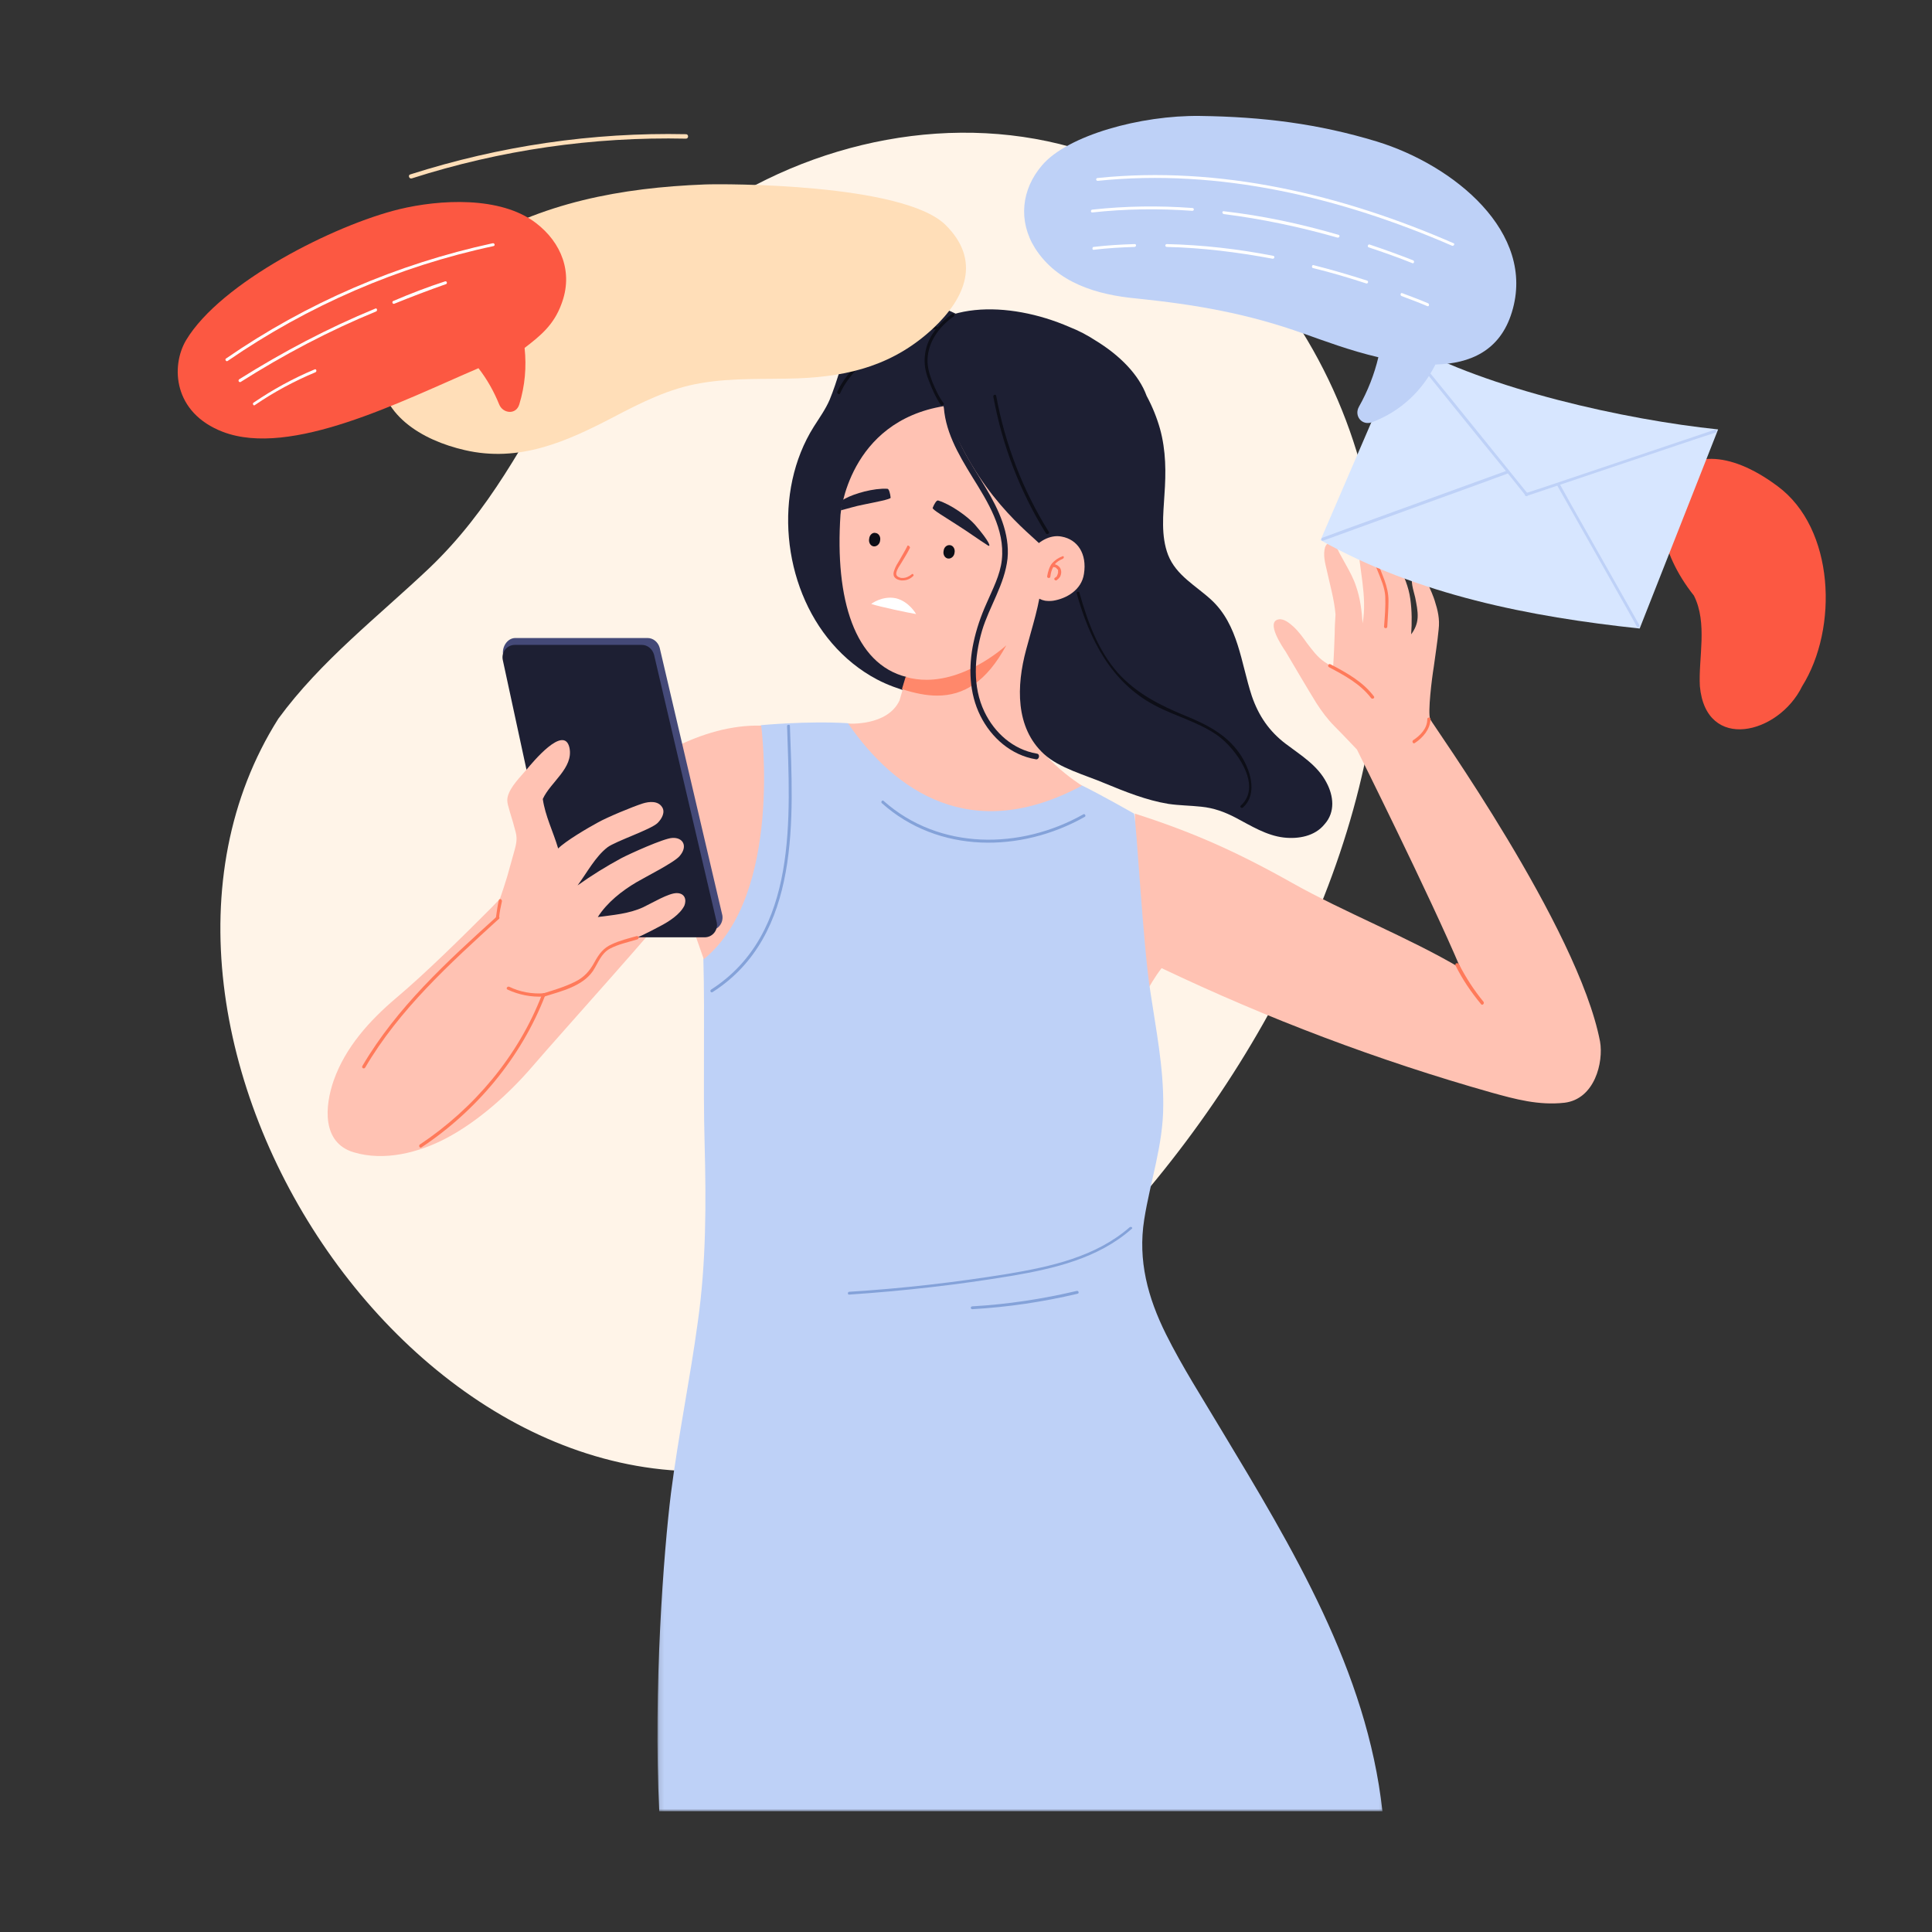 <svg width="400" height="400" viewBox="0 0 400 400" fill="none" xmlns="http://www.w3.org/2000/svg">
<rect x="0" y="0" width="400" height="400" fill="#333333" stroke="none"/>
<path d="M259.507 54.848C219.734 7.749 144.199 25.545 116.987 76.934C108.445 91.624 101.414 105.649 88.938 117.567C78.22 127.727 66.411 136.795 57.621 148.806C16.082 214.545 89.689 326.298 167.563 300.944C250.547 265.004 328.088 135.114 259.507 54.848Z" fill="#FFF4E8"/>
<path d="M296.097 148.883C295.594 147.458 296.43 140.574 296.849 138.057C297.189 135.455 297.608 132.931 297.855 130.329C298.111 128.145 297.693 126.387 297.019 124.288C296.771 123.444 294.007 116.142 292.667 118.658C291.831 120.168 292.667 122.19 293 123.7C293.255 125.039 293.588 126.472 293.503 127.897C293.418 129.237 292.915 130.329 292.164 131.335C292.334 128.904 292.334 126.472 291.993 124.033C291.66 121.516 290.653 119.162 289.484 116.901C288.81 115.638 288.23 114.376 287.471 113.121C286.89 112.115 286.301 110.852 285.38 110.179C284.962 109.931 284.714 109.761 284.458 109.761V109.675C284.21 109.002 283.87 107.662 283.119 107.406C280.942 106.57 281.113 111.1 281.113 112.03C281.361 117.737 283.119 123.444 282.112 129.074C281.949 126.472 281.616 123.862 280.772 121.431C280.269 119.835 279.432 118.325 278.596 116.815C278.178 116.056 277.76 115.305 277.342 114.546C277.009 113.873 276.676 113.036 276.002 112.618C275.251 112.115 274.577 112.533 274.329 113.369C273.911 114.802 274.329 116.56 274.662 117.907C275.336 121.013 276.25 124.118 276.505 127.223C276.42 128.571 276.335 129.825 276.335 131.173C276.25 133.519 276.172 135.788 276.002 138.142C275.413 137.802 274.832 137.469 274.244 137.05C272.734 136.044 271.65 134.526 270.558 133.101C269.721 131.924 268.885 130.755 267.793 129.74C267.042 129.074 265.873 128.067 264.781 128.23C261.931 128.656 265.532 133.945 266.206 134.952C268.297 138.475 270.395 142.084 272.571 145.615C273.655 147.288 274.832 148.883 276.25 150.316C278.093 152.159 280.942 155.187 280.942 155.187C280.942 155.187 296.097 185.582 302.378 200.443C291.745 194.139 278.263 188.85 267.545 182.81C255.906 176.258 246.776 172.231 234.974 168.452C234.974 168.452 234.974 193.132 235.477 206.32H236.817C237.901 204.299 239.071 202.286 240.496 200.443C262.52 210.936 285.38 219.586 308.829 226.215C313.684 227.562 318.54 228.902 323.898 228.313C330.179 227.562 332.022 219.919 331.271 215.636C326.748 192.04 296.353 149.642 296.097 148.883Z" fill="#FFC2B3"/>
<mask id="mask0_346_1895" style="mask-type:luminance" maskUnits="userSpaceOnUse" x="136" y="148" width="151" height="227">
<path d="M136.122 148.922H286.789V375H136.122V148.922Z" fill="white"/>
</mask>
<g mask="url(#mask0_346_1895)">
<path d="M252.723 295.818C248.875 289.359 244.77 282.978 241.417 276.256C237.654 268.698 235.555 260.977 236.895 252.498C238.157 244.521 240.836 237.048 240.836 228.902C240.914 220.925 239.326 213.12 238.157 205.228C236.647 195.657 235.307 170.295 234.804 168.452C234.804 168.452 228.19 164.673 223.916 162.574L175.438 149.727C167.059 149.224 157.519 150.145 157.519 150.145C158.355 159.214 157.937 168.367 156.179 177.265C154.754 184.653 151.904 193.721 145.624 198.507C145.957 210.68 145.539 224.457 145.88 236.708C146.213 249.137 146.213 261.481 144.455 273.825C142.859 285.58 140.436 297.25 138.925 309.083C137.415 321.179 135.239 349.809 136.494 375H286.216C283.033 345.945 267.545 320.42 252.723 295.818Z" fill="#BED1F7"/>
</g>
<path d="M301.371 199.939C302.796 202.789 304.554 205.391 306.653 207.916C306.9 208.249 307.404 207.745 307.148 207.412C305.143 204.973 303.47 202.371 302.045 199.599C301.712 199.18 301.123 199.513 301.371 199.939Z" fill="#FF7A5A"/>
<path d="M295.509 148.883C295.509 150.819 294.092 152.244 292.582 153.251C292.249 153.506 292.582 154.095 292.915 153.839C294.595 152.747 296.098 150.99 296.183 148.883C296.183 148.465 295.509 148.465 295.509 148.883Z" fill="#FF7A5A"/>
<path d="M275.166 138.142C278.348 139.823 281.616 141.581 283.87 144.523C284.126 144.856 284.714 144.523 284.458 144.183C282.197 141.162 278.852 139.312 275.499 137.554C275.081 137.298 274.748 137.887 275.166 138.142Z" fill="#FF7A5A"/>
<path d="M283.87 109.59C282.786 110.434 282.871 111.774 283.204 112.951C283.707 114.717 284.544 116.474 285.209 118.155C285.883 119.835 286.72 121.686 286.805 123.529C286.89 125.543 286.72 127.641 286.549 129.74C286.549 130.166 287.223 130.166 287.223 129.74C287.308 127.982 287.471 126.131 287.471 124.373C287.471 122.856 287.138 121.516 286.634 120.091C286.054 118.573 285.465 117.063 284.876 115.638C284.373 114.376 282.7 111.356 284.211 110.264C284.629 109.931 284.296 109.342 283.87 109.59Z" fill="#FF7A5A"/>
<path d="M233.883 254.093C226.851 260.219 217.551 262.24 208.598 263.75C197.71 265.508 186.822 266.77 175.857 267.444C175.439 267.444 175.439 268.11 175.857 268.032C187.078 267.273 198.291 266.011 209.35 264.168C218.224 262.658 227.354 260.559 234.301 254.426C234.634 254.263 234.216 253.838 233.883 254.093Z" fill="#84A2D9"/>
<path d="M201.311 271.052C208.675 270.634 215.963 269.542 223.079 267.862C223.497 267.777 223.335 267.188 222.917 267.273C215.792 268.954 208.59 270.046 201.311 270.464C200.893 270.464 200.893 271.052 201.311 271.052Z" fill="#84A2D9"/>
<path d="M162.955 150.316C163.544 169.041 165.387 193.217 147.219 204.888C146.879 205.143 147.219 205.647 147.552 205.391C165.89 193.636 164.218 169.289 163.544 150.316C163.629 149.975 162.955 149.975 162.955 150.316Z" fill="#84A2D9"/>
<path d="M182.555 166.268C194.272 176.761 211.355 176.591 224.589 169.118C224.922 168.956 224.589 168.367 224.256 168.615C211.278 175.925 194.527 176.088 182.973 165.85C182.718 165.509 182.3 166.013 182.555 166.268Z" fill="#84A2D9"/>
<path d="M198.717 65.426C192.514 61.732 184.561 62.406 179.287 67.362C176.608 69.879 175.098 73.155 173.928 76.593C173.255 78.692 172.589 80.79 171.752 82.811C170.916 84.74 169.654 86.505 168.484 88.348C160.028 101.784 161.956 121.26 172.256 133.186C174.85 136.206 178.033 138.808 181.548 140.659C185.986 143.013 190.841 143.85 195.612 145.36C194.946 132.094 199.05 65.597 198.717 65.426Z" fill="#1D1F33"/>
<path d="M224.001 162.66C224.001 162.66 212.78 155.605 213.531 149.557L214.956 135.873C216.969 134.611 224.752 123.614 225.844 115.383C228.19 97.835 195.534 84.066 195.534 84.066C175.601 87.256 174.013 106.57 174.013 106.57C172.836 124.118 176.941 137.468 187.658 140.156L186.233 145.027C183.724 150.401 175.601 149.812 175.601 149.812C185.312 163.829 201.141 174.918 224.001 162.66Z" fill="#FFC2B3"/>
<path d="M208.343 133.604C208.343 133.604 200.637 140.744 191.848 140.744C190.423 140.744 188.998 140.574 187.496 140.156L186.737 142.673C189.331 143.517 191.763 144.02 194.024 144.02C199.553 144.02 204.238 141.163 208.343 133.604Z" fill="#FF886B"/>
<path d="M187.991 112.951C187.914 112.951 187.829 112.951 187.829 113.121C187.325 114.128 186.737 115.05 186.233 115.971C185.815 116.645 185.397 117.319 185.149 118.07C184.979 118.496 184.894 118.999 185.149 119.417C185.482 119.921 186.071 120.091 186.574 120.168C186.652 120.168 186.822 120.168 186.907 120.168C187.744 120.168 188.495 119.835 189.083 119.247C189.254 119.077 189.083 118.829 188.913 118.829C188.835 118.829 188.835 118.829 188.75 118.914C188.247 119.332 187.573 119.665 186.907 119.665C186.737 119.665 186.489 119.665 186.319 119.588C185.815 119.417 185.482 119.162 185.568 118.573C185.738 117.822 186.233 117.148 186.652 116.475C187.24 115.468 187.914 114.461 188.417 113.369C188.332 113.121 188.162 112.951 187.991 112.951Z" fill="#FF775D"/>
<path d="M193.102 105.145C193.435 104.301 193.939 103.465 194.272 103.635C196.951 104.471 200.389 106.988 201.814 108.583C204.997 112.277 205.16 113.284 204.571 112.951C202.565 111.689 200.552 110.179 197.873 108.498C195.696 107.073 192.932 105.478 193.102 105.145Z" fill="#1D1F33"/>
<path d="M274.662 162.071C272.819 158.462 269.303 156.356 266.206 154.01C262.775 151.408 260.591 148.217 259.174 144.097C256.913 137.213 256.41 129.407 250.795 124.203C247.612 121.26 243.516 119.162 241.835 114.879C240.333 110.938 240.836 106.57 241.084 102.458C241.417 97.835 241.417 93.305 240.163 88.766C239.497 86.42 238.575 84.151 237.398 81.967C235.811 77.6 231.877 73.573 226.766 70.468C225.093 69.376 223.335 68.454 221.407 67.695C208.846 62.236 193.017 62.073 187.573 72.984C185.149 76.43 195.364 84.066 195.364 84.066C202.233 102.706 213.113 110.264 215.792 113.121C215.963 115.468 215.963 117.822 215.715 120.168C215.297 125.125 213.701 129.74 212.447 134.526C210.433 141.999 210.186 150.649 216.133 156.108C219.316 159.043 224.752 160.476 228.694 162.156C232.961 163.914 237.313 165.68 241.921 166.439C244.182 166.772 246.443 166.772 248.704 167.02C251.299 167.275 253.56 168.111 255.821 169.289C259.004 170.969 262.187 172.982 265.788 173.401C268.8 173.741 272.231 173.153 274.244 170.636C276.505 168.111 276.087 164.758 274.662 162.071Z" fill="#1D1F33"/>
<path d="M213.283 114.376C212.865 115.05 212.532 115.809 212.362 116.645C211.773 119.835 213.198 123.785 216.381 124.373C216.969 124.451 217.473 124.451 218.054 124.373C220.733 123.947 223.916 122.19 224.419 118.829C225.093 114.631 223.079 111.689 219.811 111.1C217.388 110.597 214.708 112.192 213.283 114.376Z" fill="#FFC2B3"/>
<path d="M220.067 115.135C219.982 115.22 219.982 115.135 220.067 115.135C219.146 115.468 218.394 115.971 217.806 116.645C217.217 117.404 216.969 118.411 216.799 119.332C216.799 119.588 216.969 119.665 217.132 119.665C217.302 119.665 217.473 119.588 217.473 119.332C217.55 118.658 217.721 117.992 218.054 117.404H218.224C218.309 117.404 218.394 117.481 218.472 117.481H218.557L218.898 117.822L218.975 117.907L219.06 117.992V118.658L218.975 118.829V118.914L218.898 119.077L218.813 119.247C218.813 119.247 218.813 119.247 218.813 119.332L218.727 119.417L218.557 119.503L218.472 119.588C218.309 119.665 218.224 119.835 218.309 120.006C218.394 120.091 218.472 120.168 218.642 120.168C218.727 120.168 218.727 120.168 218.813 120.091C219.06 119.921 219.316 119.665 219.478 119.417C219.734 118.914 219.811 118.325 219.564 117.737C219.316 117.234 218.898 116.978 218.394 116.815C218.813 116.312 219.393 115.971 219.982 115.723C220.152 115.638 220.315 115.468 220.237 115.305C220.315 115.305 220.152 115.135 220.067 115.135Z" fill="#FF775D"/>
<path d="M195.364 114.043C195.193 114.802 195.612 115.553 196.285 115.638C196.874 115.723 197.54 115.22 197.625 114.461C197.795 113.71 197.377 112.951 196.703 112.866C196.037 112.781 195.449 113.284 195.364 114.043Z" fill="#0D0E17"/>
<path d="M179.953 111.526C179.79 112.277 180.209 113.036 180.875 113.121C181.463 113.207 182.137 112.695 182.214 111.944C182.385 111.185 181.967 110.434 181.293 110.349C180.712 110.179 180.038 110.682 179.953 111.526Z" fill="#0D0E17"/>
<path d="M183.725 101.196C180.875 101.025 176.856 102.202 175.013 103.209C174.594 103.465 174.517 103.465 174.517 103.465C174.261 103.968 174.099 105.648 174.099 105.648C175.516 105.308 177.026 104.804 178.784 104.471C181.216 103.968 184.398 103.379 184.398 103.046C184.313 102.202 184.058 101.196 183.725 101.196Z" fill="#1D1F33"/>
<path d="M180.371 125.039C182.137 125.628 188.162 126.89 189.672 127.138C189.672 127.138 188.247 124.536 185.482 123.862C182.633 123.281 180.371 125.039 180.371 125.039Z" fill="white"/>
<path d="M217.132 110.094C211.773 101.529 208.095 91.957 206.252 81.967C206.167 81.549 205.578 81.719 205.663 82.138C207.506 92.213 211.192 101.784 216.551 110.434C216.799 110.767 217.388 110.434 217.132 110.094Z" fill="#0D0E17"/>
<path d="M222.917 122.856C225.596 132.427 230.033 141.248 239.071 146.033C243.345 148.302 248.116 149.472 252.05 152.244C255.736 154.846 261.513 162.575 256.913 166.772C256.572 167.02 257.075 167.446 257.331 167.19C260.591 164.255 258.756 159.043 256.657 156.023C253.893 151.996 249.626 149.898 245.274 148.132C239.992 145.948 235.222 143.517 231.373 139.234C227.269 134.526 225.17 128.656 223.498 122.778C223.412 122.352 222.832 122.437 222.917 122.856Z" fill="#0D0E17"/>
<path d="M214.623 156.023C209.767 155.187 205.911 151.741 203.82 147.373C201.311 142.169 201.729 136.044 203.317 130.584C204.827 125.543 208.009 121.012 208.598 115.638C209.094 110.434 206.755 105.478 204.153 101.11C200.893 95.573 196.703 90.029 196.618 83.315C196.618 82.471 195.364 82.471 195.364 83.315C195.449 89.022 198.376 93.978 201.311 98.764C204.494 103.883 208.095 109.59 207.421 115.886C207.088 119.076 205.493 122.019 204.238 124.954C203.069 127.564 202.147 130.251 201.559 133.016C200.475 138.057 200.637 143.516 202.984 148.217C205.245 152.747 209.349 156.356 214.452 157.2C215.126 157.37 215.459 156.108 214.623 156.023Z" fill="#1D1F33"/>
<path d="M195.364 83.477C194.357 82.138 193.691 80.627 193.017 79.032C192.351 77.267 191.848 75.586 192.096 73.658C192.514 70.212 194.698 67.447 197.455 65.511C197.795 65.263 197.455 64.76 197.122 65.008C194.272 67.021 191.933 69.879 191.515 73.402C191.259 75.253 191.592 77.019 192.266 78.692C192.932 80.457 193.691 82.223 194.775 83.818C195.031 84.066 195.611 83.733 195.364 83.477Z" fill="#0D0E17"/>
<path d="M173.928 81.464C174.765 79.536 176.105 77.855 177.444 76.345C178.784 74.75 180.294 73.317 181.967 72.063C185.397 69.461 189.502 67.865 193.854 68.198C194.272 68.198 194.272 67.61 193.854 67.61C189.416 67.362 185.15 68.957 181.634 71.559C179.953 72.814 178.451 74.246 177.111 75.757C175.686 77.352 174.261 79.118 173.34 81.131C173.255 81.464 173.758 81.805 173.928 81.464Z" fill="#0D0E17"/>
<path d="M157.596 150.231C132.978 149.642 109.537 180.122 101.746 187.928C96.055 193.636 88.179 201.449 81.984 206.653C76.54 211.269 71.514 216.814 69.09 223.698C67.247 228.987 66.581 236.545 73.194 238.559C79.56 240.487 86.754 238.644 92.454 235.624C98.982 232.178 105.347 226.47 110.118 220.926C116.313 213.708 136.161 191.793 141.016 185.412C143.03 190.871 145.709 198.592 145.709 198.592C162.204 185.156 157.596 150.231 157.596 150.231Z" fill="#FFC2B3"/>
<path d="M146.964 192.629H119.666C118.497 192.629 117.405 191.793 117.157 190.616L104.178 135.618C103.837 134.022 105.014 132.094 106.687 132.094H134.07C135.239 132.094 136.246 132.931 136.579 134.108L149.558 189.524C149.813 191.119 148.636 192.629 146.964 192.629Z" fill="#444978"/>
<path d="M145.88 194.062H118.574C117.405 194.062 116.313 193.217 116.065 192.04L104.093 136.632C103.76 135.037 104.929 133.519 106.602 133.519H132.893C134.07 133.519 135.077 134.363 135.41 135.54L148.389 190.948C148.722 192.544 147.552 194.062 145.88 194.062Z" fill="#1D1F33"/>
<path d="M140.095 184.908C138.422 184.908 135.077 186.922 133.148 187.843C130.213 189.191 126.953 189.439 123.77 189.864C125.699 186.837 128.796 184.405 131.809 182.639C133.652 181.547 139.514 178.612 140.683 177.265C142.526 175.166 141.357 173.323 139.173 173.486C137.415 173.571 130.384 176.762 128.626 177.683C125.528 179.364 122.516 181.214 119.581 183.313C121.509 180.711 123.267 177.35 125.776 175.422C127.457 174.16 134.821 171.728 136.161 170.381C137.082 169.459 137.756 168.112 137.082 167.105C136.246 165.765 134.403 165.928 133.063 166.354C130.972 167.02 125.699 169.203 123.77 170.295C121.757 171.387 117.157 174.074 115.562 175.67C114.555 172.231 112.882 168.956 112.379 165.424C113.974 161.901 118.745 159.043 117.908 154.846C116.816 149.812 110.118 158.037 109.119 159.214C107.779 160.809 105.595 162.908 105.1 165.006C104.844 166.098 105.348 167.19 105.595 168.197C106.013 169.544 106.439 170.969 106.772 172.309C107.191 173.904 106.772 175.166 106.354 176.676C105.936 178.272 105.433 179.867 105.015 181.462C104.093 184.49 103.086 187.425 101.917 190.283C100.91 191.46 99.818 192.714 98.734 193.891C98.734 193.891 104.426 203.207 110.203 208.163C110.203 208.163 111.039 207.327 112.464 206.483C113.889 205.647 115.477 205.391 116.987 204.803C119.078 204.051 120.921 202.789 122.516 201.279C123.352 200.443 124.103 199.513 124.777 198.507C125.273 197.67 125.614 196.826 126.535 196.245C127.286 195.82 128.208 195.572 129.044 195.316C131.724 194.309 134.233 193.055 136.749 191.708C138.507 190.786 140.769 189.353 141.69 187.51C142.193 186.248 141.775 184.908 140.095 184.908Z" fill="#FFC2B3"/>
<path d="M102.839 189.779C92.539 199.095 82.154 208.582 75.038 220.678C74.782 221.096 75.371 221.429 75.618 221.011C82.658 209.007 93.12 199.513 103.334 190.197C103.59 189.942 103.172 189.524 102.839 189.779Z" fill="#FF7A5A"/>
<path d="M103.257 186.418C103.001 187.595 102.838 188.85 102.668 190.027C102.668 190.197 102.838 190.368 103.001 190.368C103.171 190.368 103.334 190.197 103.334 190.027C103.419 188.85 103.675 187.681 103.922 186.589C103.922 186.418 103.837 186.248 103.675 186.163C103.504 186.085 103.334 186.248 103.257 186.418Z" fill="#FF7A5A"/>
<path d="M112.72 206.32C116.15 205.228 120.588 204.222 122.764 201.031C123.856 199.351 124.437 197.415 126.28 196.408C128.038 195.486 130.051 195.068 131.979 194.48C132.397 194.309 132.227 193.721 131.809 193.806C130.051 194.309 128.293 194.728 126.698 195.486C124.94 196.245 124.018 197.5 123.097 199.18C122.098 201.031 120.921 202.371 119 203.292C116.987 204.299 114.726 204.973 112.55 205.647C112.046 205.817 112.217 206.483 112.72 206.32Z" fill="#FF7A5A"/>
<path d="M112.217 205.894C107.353 218.579 98.146 229.49 86.925 236.963C86.592 237.219 86.925 237.8 87.258 237.552C98.649 229.994 107.942 218.912 112.883 206.065C113.053 205.647 112.379 205.476 112.217 205.894Z" fill="#FF7A5A"/>
<path d="M112.634 205.647C110.118 205.817 107.694 205.391 105.433 204.299C105.014 204.137 104.674 204.725 105.1 204.888C107.438 205.98 110.04 206.483 112.634 206.32C113.053 206.32 113.053 205.562 112.634 205.647Z" fill="#FF7A5A"/>
<path d="M368.016 100.651C347.077 85.034 336.032 104.808 350.705 123.313C353.587 128.996 351.612 136.299 351.94 142.068C353.175 155.735 368.26 152.08 373.123 142.068C380.624 130.099 379.885 109.395 368.016 100.651Z" fill="#FC5842"/>
<path d="M290.99 71.026C308.074 80.598 336.455 86.894 355.715 88.907L339.476 130.129C316.7 127.697 293.585 123.167 273.404 111.83L290.99 71.026Z" fill="#D7E6FF"/>
<path d="M354.964 88.992C343.58 92.857 332.188 96.628 320.797 100.492C319.21 100.996 317.537 101.584 315.942 102.087C315.523 102.258 315.694 102.846 316.112 102.676C327.496 98.812 338.887 95.033 350.278 91.176C351.866 90.673 353.539 90.084 355.134 89.581C355.552 89.496 355.382 88.822 354.964 88.992Z" fill="#BED1F7"/>
<path d="M316.275 102.173C308.995 93.19 301.793 84.207 294.506 75.301C293.5 74.047 292.415 72.699 291.409 71.445C291.161 71.104 290.735 71.607 290.99 71.863C298.278 80.846 305.48 89.829 312.759 98.727C313.766 99.989 314.857 101.336 315.856 102.591C316.112 102.932 316.53 102.506 316.275 102.173Z" fill="#BED1F7"/>
<path d="M339.39 129.377C334.535 120.813 329.757 112.333 324.901 103.768C324.235 102.591 323.562 101.336 322.896 100.159C322.725 99.819 322.137 100.159 322.392 100.492C327.248 109.057 332.018 117.537 336.874 126.102C337.547 127.279 338.213 128.533 338.887 129.71C339.057 130.051 339.638 129.71 339.39 129.377Z" fill="#BED1F7"/>
<path d="M273.992 111.915C285.128 107.88 296.179 103.853 307.315 99.819C308.91 99.238 310.497 98.649 312.093 98.061C312.426 97.89 312.341 97.302 311.922 97.472C300.787 101.499 289.736 105.534 278.6 109.561C277.005 110.149 275.417 110.738 273.822 111.326C273.404 111.489 273.574 112.077 273.992 111.915Z" fill="#BED1F7"/>
<path d="M285.043 29.294C272.9 25.6 261.346 24.175 248.453 24.005C236.14 23.835 221.07 28.032 215.796 34.165C211.436 39.199 210.77 45.75 214.286 51.372C218.894 58.597 227.102 61.029 235.218 61.788C247.531 63.05 258.249 64.893 269.973 69.091C273.992 70.515 279.599 72.622 285.376 73.962C284.54 77.485 283.2 80.931 281.357 84.207C280.273 86.135 282.03 88.234 284.121 87.397C290.069 85.128 294.506 80.846 297.185 75.472C304.387 75.301 310.583 72.622 313.014 64.645C318.118 48.104 300.957 34.165 285.043 29.294Z" fill="#BED1F7"/>
<path d="M227.265 37.441C252.472 34.839 277.593 40.879 300.616 50.869C300.957 51.039 301.29 50.451 300.957 50.366C277.841 40.291 252.557 34.25 227.265 36.852C226.847 36.852 226.847 37.441 227.265 37.441Z" fill="white"/>
<path d="M226.181 43.984C233.042 43.233 239.996 43.148 246.857 43.651C247.275 43.651 247.275 43.063 246.857 43.063C239.996 42.56 233.042 42.645 226.181 43.396C225.763 43.396 225.763 44.07 226.181 43.984Z" fill="white"/>
<path d="M241.584 51.124C248.956 51.295 256.235 52.216 263.437 53.556C263.855 53.641 264.026 53.053 263.608 52.967C256.32 51.542 248.956 50.706 241.584 50.536C241.165 50.536 241.165 51.124 241.584 51.124Z" fill="white"/>
<path d="M226.429 51.713C229.279 51.372 232.121 51.21 234.885 51.124C235.304 51.124 235.304 50.451 234.885 50.536C232.036 50.621 229.194 50.791 226.429 51.124C226.096 51.124 226.096 51.798 226.429 51.713Z" fill="white"/>
<path d="M283.371 51.21C286.383 52.216 289.481 53.308 292.416 54.485C292.749 54.648 292.919 54.059 292.578 53.897C289.566 52.72 286.553 51.628 283.541 50.621C283.2 50.536 283.038 51.124 283.371 51.21Z" fill="white"/>
<path d="M253.393 44.325C261.347 45.332 269.222 47.012 276.92 49.196C277.338 49.274 277.508 48.685 277.09 48.608C269.3 46.339 261.432 44.658 253.393 43.737C252.975 43.652 252.975 44.24 253.393 44.325Z" fill="white"/>
<path d="M290.154 61.285C291.912 61.958 293.755 62.624 295.513 63.383C295.846 63.553 296.016 62.965 295.675 62.795C293.918 62.036 292.074 61.37 290.317 60.696C289.984 60.526 289.821 61.114 290.154 61.285Z" fill="white"/>
<path d="M271.816 55.492C275.58 56.414 279.266 57.505 282.867 58.683C283.285 58.768 283.37 58.179 283.037 58.094C279.351 56.917 275.665 55.825 271.979 54.904C271.646 54.733 271.476 55.407 271.816 55.492Z" fill="white"/>
<path d="M195.701 46.509C186.818 37.944 149.895 38.029 145.876 38.192C128.707 38.866 112.042 41.886 97.143 51.209C88.516 56.584 79.223 64.808 78.635 75.727C78.131 85.802 87.424 91.176 96.221 93.19C107.442 95.792 117.153 91.509 126.949 86.391C132.726 83.363 138.503 80.428 145.039 79.336C151.738 78.159 158.522 78.577 165.298 78.329C176.023 77.911 185.145 75.471 193.184 67.999C199.882 61.703 203.235 53.897 195.701 46.509Z" fill="#FFDEB8"/>
<path d="M85.248 36.937C103.586 31.06 122.76 28.287 142.019 28.706C142.608 28.706 142.608 27.784 142.019 27.784C122.682 27.366 103.423 30.216 85 36.093C84.412 36.178 84.659 37.1 85.248 36.937Z" fill="#FFDEB8"/>
<path d="M110.958 46.168C103.586 40.546 91.025 41.297 82.654 43.318C69.257 46.586 45.723 58.427 38.521 70.438C35.346 75.812 35.842 85.461 46.141 89.411C60.212 94.785 82.987 83.115 99.064 76.23C100.821 78.492 102.246 81.016 103.338 83.703C104.089 85.632 106.854 85.965 107.52 83.703C108.697 79.839 109.03 75.975 108.612 72.033C111.795 69.594 114.644 67.325 116.232 62.965C118.741 56.413 116.232 50.203 110.958 46.168Z" fill="#FC5842"/>
<path d="M47.148 74.72C63.728 63.298 82.484 55.151 102.161 50.954C102.579 50.869 102.417 50.28 101.999 50.365C82.236 54.648 63.48 62.709 46.815 74.217C46.482 74.38 46.815 74.968 47.148 74.72Z" fill="white"/>
<path d="M49.827 79.08C58.702 73.458 68.08 68.502 77.884 64.475C78.217 64.305 78.046 63.716 77.713 63.887C67.917 67.913 58.539 72.87 49.579 78.492C49.161 78.747 49.494 79.251 49.827 79.08Z" fill="white"/>
<path d="M81.647 62.88C85.163 61.455 88.686 60.108 92.28 58.845C92.706 58.768 92.535 58.094 92.117 58.264C88.516 59.434 85 60.781 81.485 62.291C81.066 62.376 81.229 63.05 81.647 62.88Z" fill="white"/>
<path d="M52.762 83.866C56.696 81.179 60.885 78.918 65.323 77.067C65.656 76.897 65.485 76.316 65.152 76.478C60.715 78.329 56.44 80.676 52.506 83.363C52.173 83.533 52.506 84.122 52.762 83.866Z" fill="white"/>
</svg>
